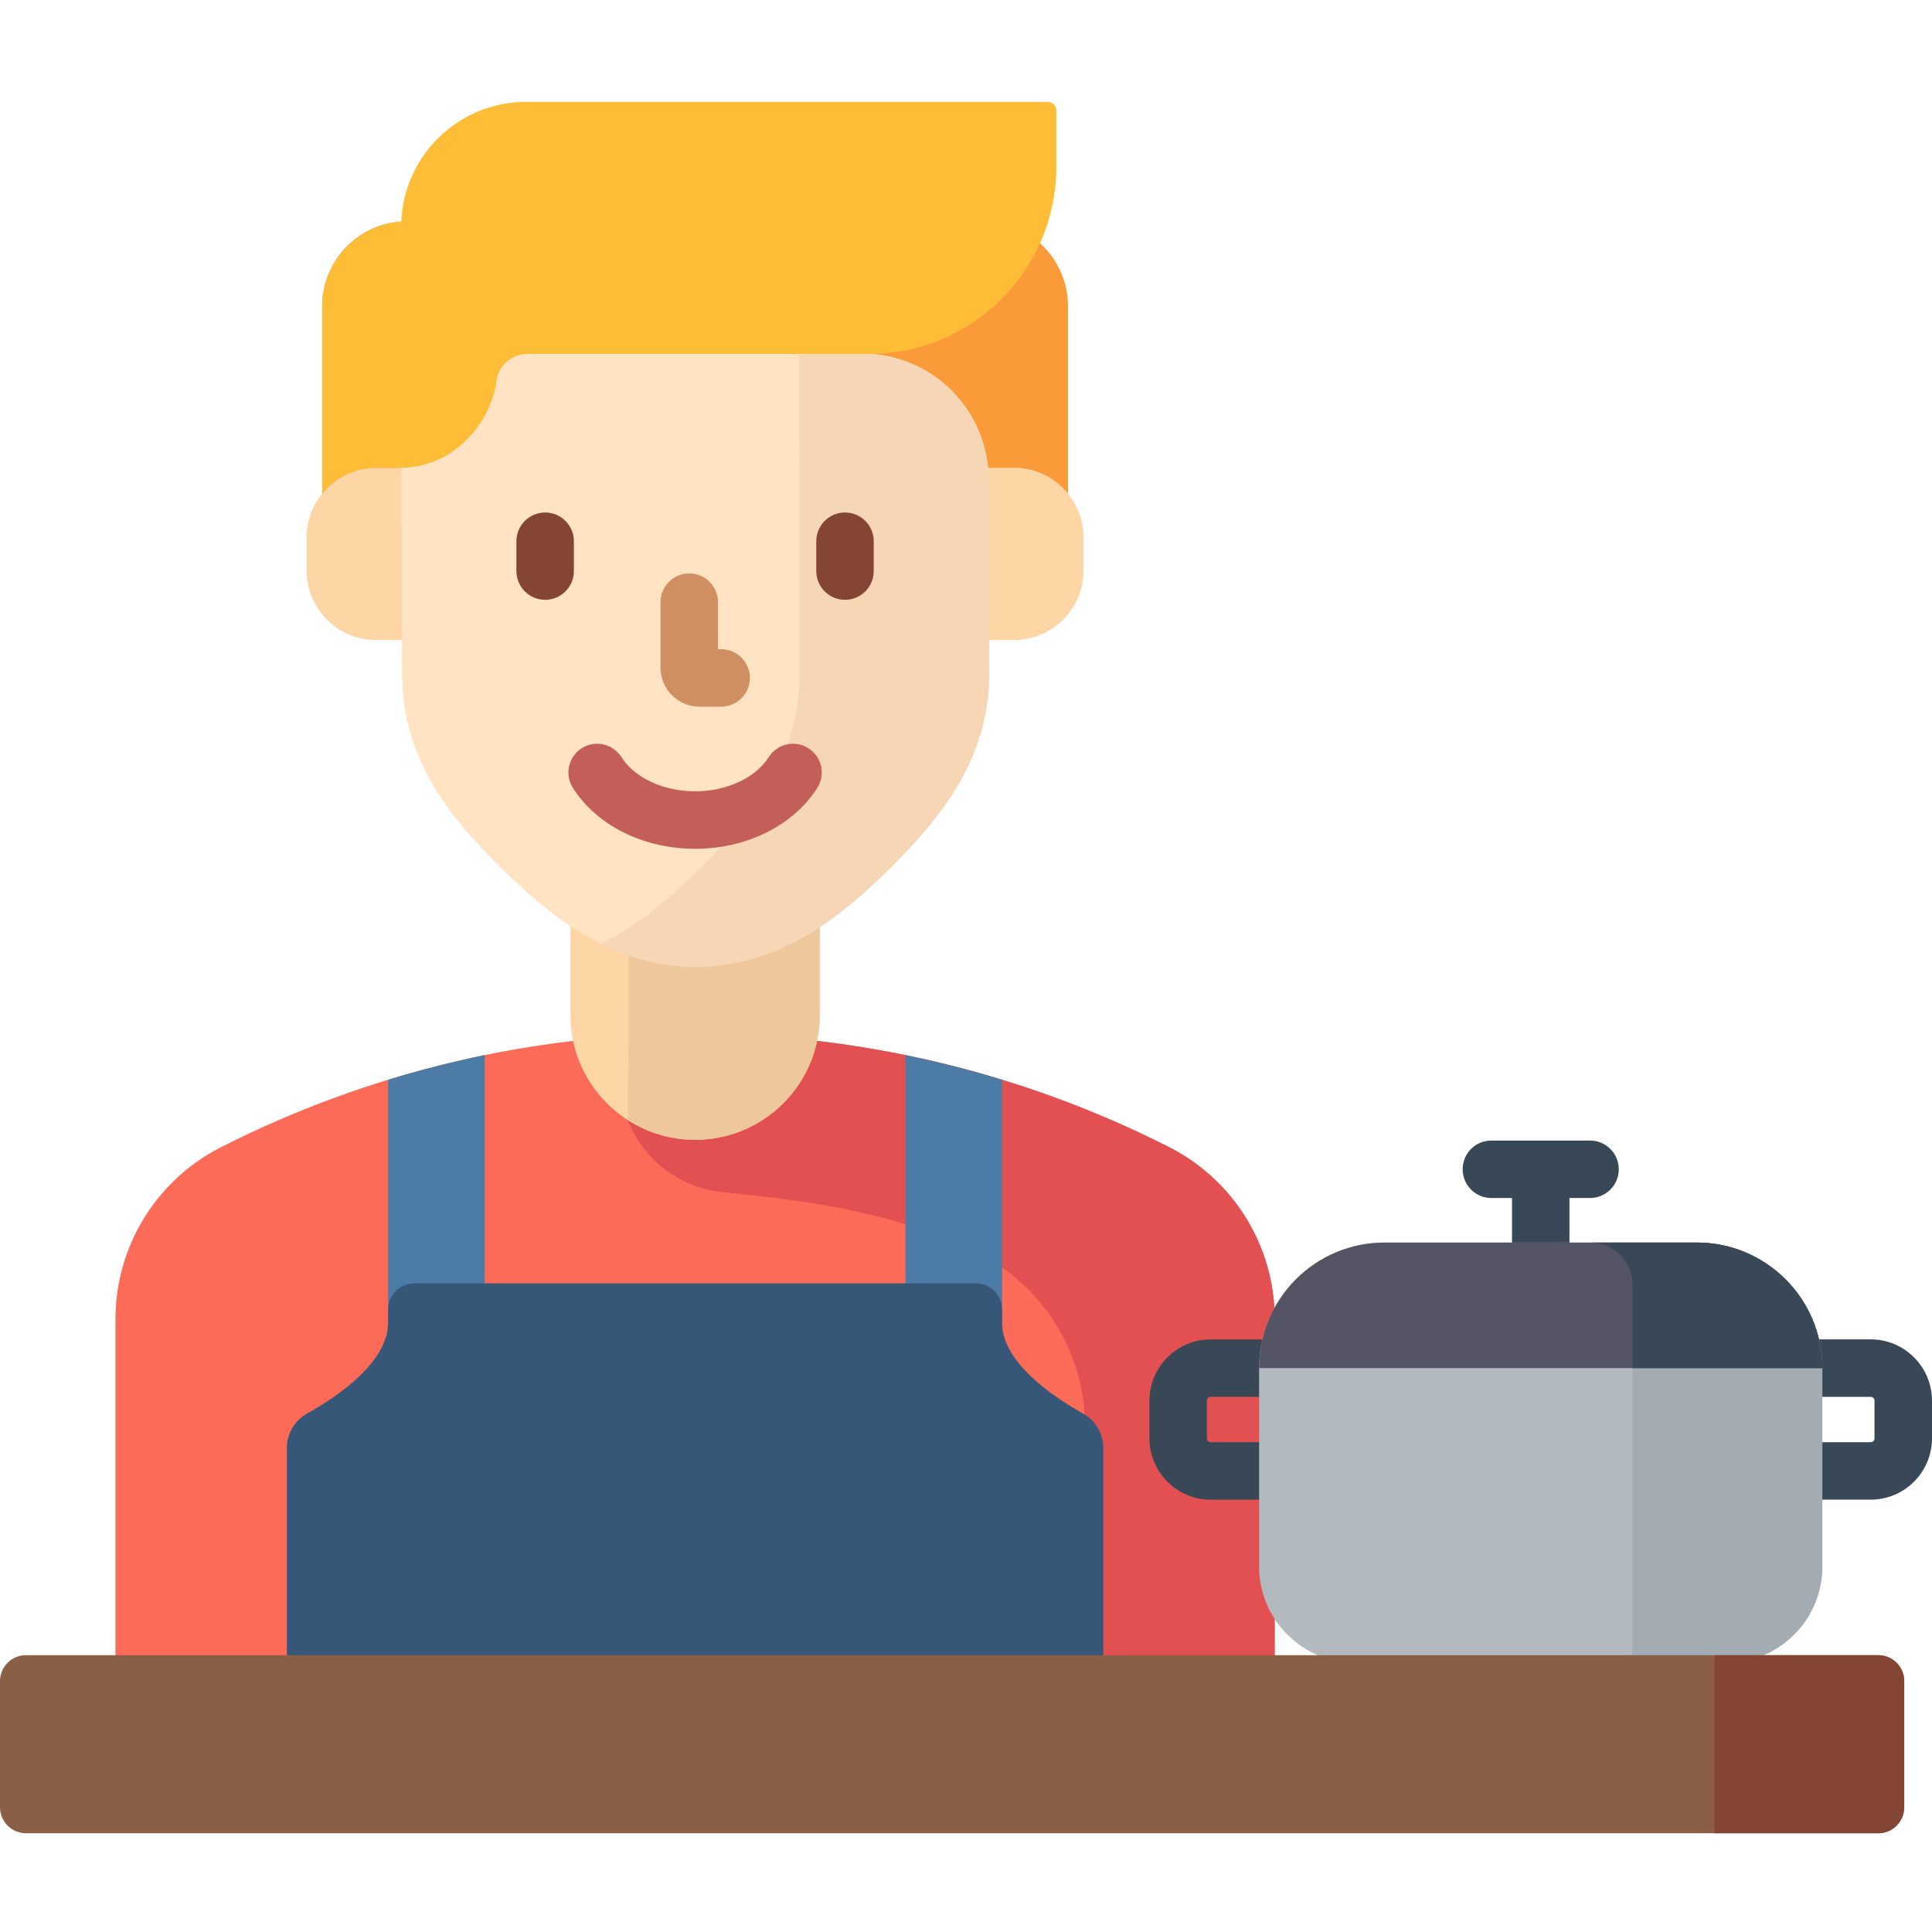 <svg height="512pt" viewBox="0 -27 512 512" width="512pt" xmlns="http://www.w3.org/2000/svg"><path d="m309.84 277.02c-78.965-40.082-172.312-40.082-251.273 0-17.16 8.711-27.969 26.324-27.969 45.566v111.25h307.211v-111.25c0-19.242-10.812-36.855-27.969-45.566zm0 0" fill="#fc6a58"/><path d="m309.84 277.02c-29.586-15.02-61.191-24.402-93.305-28.164-3.152 14.965-16.43 26.199-32.332 26.199-6.59 0-12.727-1.938-17.883-5.262v.039c4.176 10.59 13.914 17.973 25.242 19.102 23.352 2.328 46.219 5.352 67.988 16.402 17.16 8.711 27.969 26.324 27.969 45.566v82.934h50.289v-111.25c0-19.242-10.812-36.855-27.969-45.566zm0 0" fill="#e35052"/><path d="m184.203 275.055c-18.254 0-33.047-14.797-33.047-33.047v-51.688h66.094v51.688c0 18.25-14.797 33.047-33.047 33.047zm0 0" fill="#fed6a6"/><path d="m166.387 269.832c5.141 3.301 11.254 5.223 17.816 5.223 18.25 0 33.047-14.797 33.047-33.047v-51.688h-50.344zm0 0" fill="#efc79c"/><path d="m260.516 31.645h-152.629c-12.434 0-22.508 10.078-22.508 22.512v62.277h197.648v-62.277c0-12.434-10.078-22.512-22.512-22.512zm0 0" fill="#fa9a39"/><path d="m111.73 96.957h-12.016c-10.195 0-18.453 8.27-18.453 18.465v8.734c0 10.195 8.254 18.461 18.453 18.461h12.016zm0 0" fill="#fed6a6"/><path d="m256.676 96.957h12.016c10.195 0 18.453 8.27 18.453 18.465v8.734c0 10.195-8.258 18.461-18.453 18.461h-12.016zm0 0" fill="#fed6a6"/><path d="m106.285 66.711.266 86.145c.516 21.953 12.965 37.098 26.172 50.105 12.156 11.969 28.695 26.102 51.895 26.301 23.199-.359 39.641-14.59 51.711-26.641 13.117-13.098 25.465-28.348 25.828-50.301l-.164-52.23c-.055-18.453-15.031-33.379-33.484-33.379zm0 0" fill="#ffe3c2"/><path d="m261.996 100.09c-.059-18.453-15.031-33.379-33.484-33.379h-16.758l.113 85.609c-.363 21.953-12.711 37.203-25.828 50.301-7.195 7.188-15.945 15.145-26.754 20.477 7.43 3.656 15.82 6.086 25.332 6.164 23.199-.355 39.641-14.586 51.711-26.641 13.117-13.098 25.465-28.348 25.828-50.301zm0 0" fill="#f7d6b5"/><path d="m139.426 0c-17.82 0-32.344 14.078-33.074 31.719-11.57.945-20.973 10.629-20.973 22.438v49.648c3.379-4.176 8.543-6.848 14.336-6.848h6.664s.027 0-.004 0c12.215 0 22.641-9.797 25.043-21.77 0-4.633 3.754-8.387 8.387-8.387h90.492c27.422 0 49.648-22.227 49.648-49.648v-14.859c0-1.266-1.027-2.293-2.293-2.293zm0 0" fill="#fdbd37"/><path d="m191.109 160.277h-5.719c-5.703 0-10.344-4.641-10.344-10.348v-17.352c0-4.207 3.41-7.617 7.613-7.617 4.207 0 7.617 3.41 7.617 7.617v12.469h.832c4.207 0 7.613 3.406 7.613 7.613 0 4.207-3.406 7.617-7.613 7.617zm0 0" fill="#d08f61"/><path d="m184.203 197.938c-13.672 0-26.082-6.188-32.387-16.148-2.25-3.555-1.191-8.258 2.363-10.508 3.555-2.25 8.258-1.191 10.508 2.363 3.484 5.504 11.145 9.062 19.516 9.062 8.375 0 16.035-3.559 19.52-9.062 2.25-3.555 6.957-4.613 10.508-2.363 3.555 2.25 4.613 6.953 2.363 10.508-6.305 9.961-18.715 16.148-32.391 16.148zm0 0" fill="#c35f58"/><path d="m223.934 131.953c-4.207 0-7.613-3.406-7.613-7.613v-7.906c0-4.207 3.406-7.617 7.613-7.617 4.207 0 7.617 3.41 7.617 7.617v7.906c0 4.207-3.41 7.613-7.617 7.613zm0 0" fill="#844535"/><path d="m144.473 131.953c-4.207 0-7.617-3.406-7.617-7.613v-7.906c0-4.207 3.41-7.617 7.617-7.617 4.207 0 7.613 3.41 7.613 7.617v7.906c0 4.207-3.406 7.613-7.613 7.613zm0 0" fill="#844535"/><path d="m128.441 252.617c-8.605 1.762-17.145 3.945-25.59 6.531v100.66h25.59zm0 0" fill="#4c7ba5"/><path d="m265.547 259.148c-8.445-2.59-16.984-4.77-25.59-6.535v111.57h25.59zm0 0" fill="#4c7ba5"/><path d="m292.383 433.836v-77.082c0-3.789-2.035-7.289-5.344-9.137-7.828-4.371-21.484-13.516-21.484-24.09v-3.496c0-3.824-3.102-6.926-6.926-6.926h-148.855c-3.82 0-6.922 3.102-6.922 6.926v3.496c0 10.574-13.66 19.719-21.484 24.09-3.309 1.848-5.348 5.348-5.348 9.137v77.082zm0 0" fill="#375779"/><g fill="#394856"><path d="m421.379 275.254h-26.148c-4.203 0-7.613 3.406-7.613 7.613 0 4.207 3.41 7.617 7.613 7.617h5.461v11.801c0 4.207 3.406 7.613 7.613 7.613 4.207 0 7.617-3.406 7.617-7.613v-11.801h5.457c4.207 0 7.613-3.41 7.613-7.617 0-4.207-3.406-7.613-7.613-7.613zm0 0"/><path d="m495.746 327.949h-14.207c-4.207 0-7.613 3.41-7.613 7.617v7.613h21.82c.566 0 1.023.461 1.023 1.023v9.969c0 .562-.457 1.023-1.023 1.023h-21.82v7.613c0 4.207 3.406 7.617 7.613 7.617h14.207c8.965 0 16.254-7.293 16.254-16.254v-9.973c0-8.957-7.289-16.25-16.254-16.25zm0 0"/><path d="m319.84 354.172v-9.969c0-.562.461-1.02 1.023-1.02h21.824v-7.617c0-4.207-3.41-7.613-7.617-7.613h-14.207c-8.961 0-16.254 7.289-16.254 16.25v9.973c0 8.961 7.293 16.254 16.254 16.254h14.207c4.207 0 7.617-3.41 7.617-7.617v-7.613h-21.824c-.562-.004-1.023-.461-1.023-1.027zm0 0"/></g><path d="m449.656 302.285h-82.703c-18.379 0-33.277 14.902-33.277 33.281v52.555c0 14.109 11.438 25.547 25.547 25.547h98.164c14.109 0 25.547-11.438 25.547-25.547v-52.555c0-18.383-14.898-33.281-33.277-33.281zm0 0" fill="#b2b9bf"/><path d="m449.656 302.285h-28.219c6.191 0 11.207 5.02 11.207 11.211v96.695c0 1.918-1.555 3.477-3.477 3.477h28.219c14.109 0 25.547-11.438 25.547-25.547v-52.555c0-18.383-14.898-33.281-33.277-33.281zm0 0" fill="#a3acb2"/><path d="m449.656 302.285h-82.703c-18.379 0-33.277 14.898-33.277 33.281h149.258c0-18.383-14.898-33.281-33.277-33.281zm0 0" fill="#545464"/><path d="m421.438 302.285c6.191 0 11.207 5.02 11.207 11.211v22.07h50.289c0-2.871-.363-5.66-1.047-8.316-.273-1.062-.598-2.105-.973-3.129-.934-2.547-2.168-4.949-3.664-7.16-1.793-2.656-3.961-5.039-6.426-7.074-.41-.34-.832-.668-1.258-.988-5.551-4.152-12.445-6.613-19.91-6.613zm0 0" fill="#394856"/><path d="m497.75 458.832h-490.863c-3.801 0-6.887-3.086-6.887-6.887v-33.422c0-3.805 3.086-6.887 6.887-6.887h490.867c3.801 0 6.887 3.082 6.887 6.887v33.422c0 3.801-3.086 6.887-6.891 6.887zm0 0" fill="#8b5f46"/><path d="m497.75 411.637h-43.398v47.195h43.398c3.805 0 6.887-3.086 6.887-6.891v-33.418c.004-3.805-3.082-6.887-6.887-6.887zm0 0" fill="#844535"/></svg>